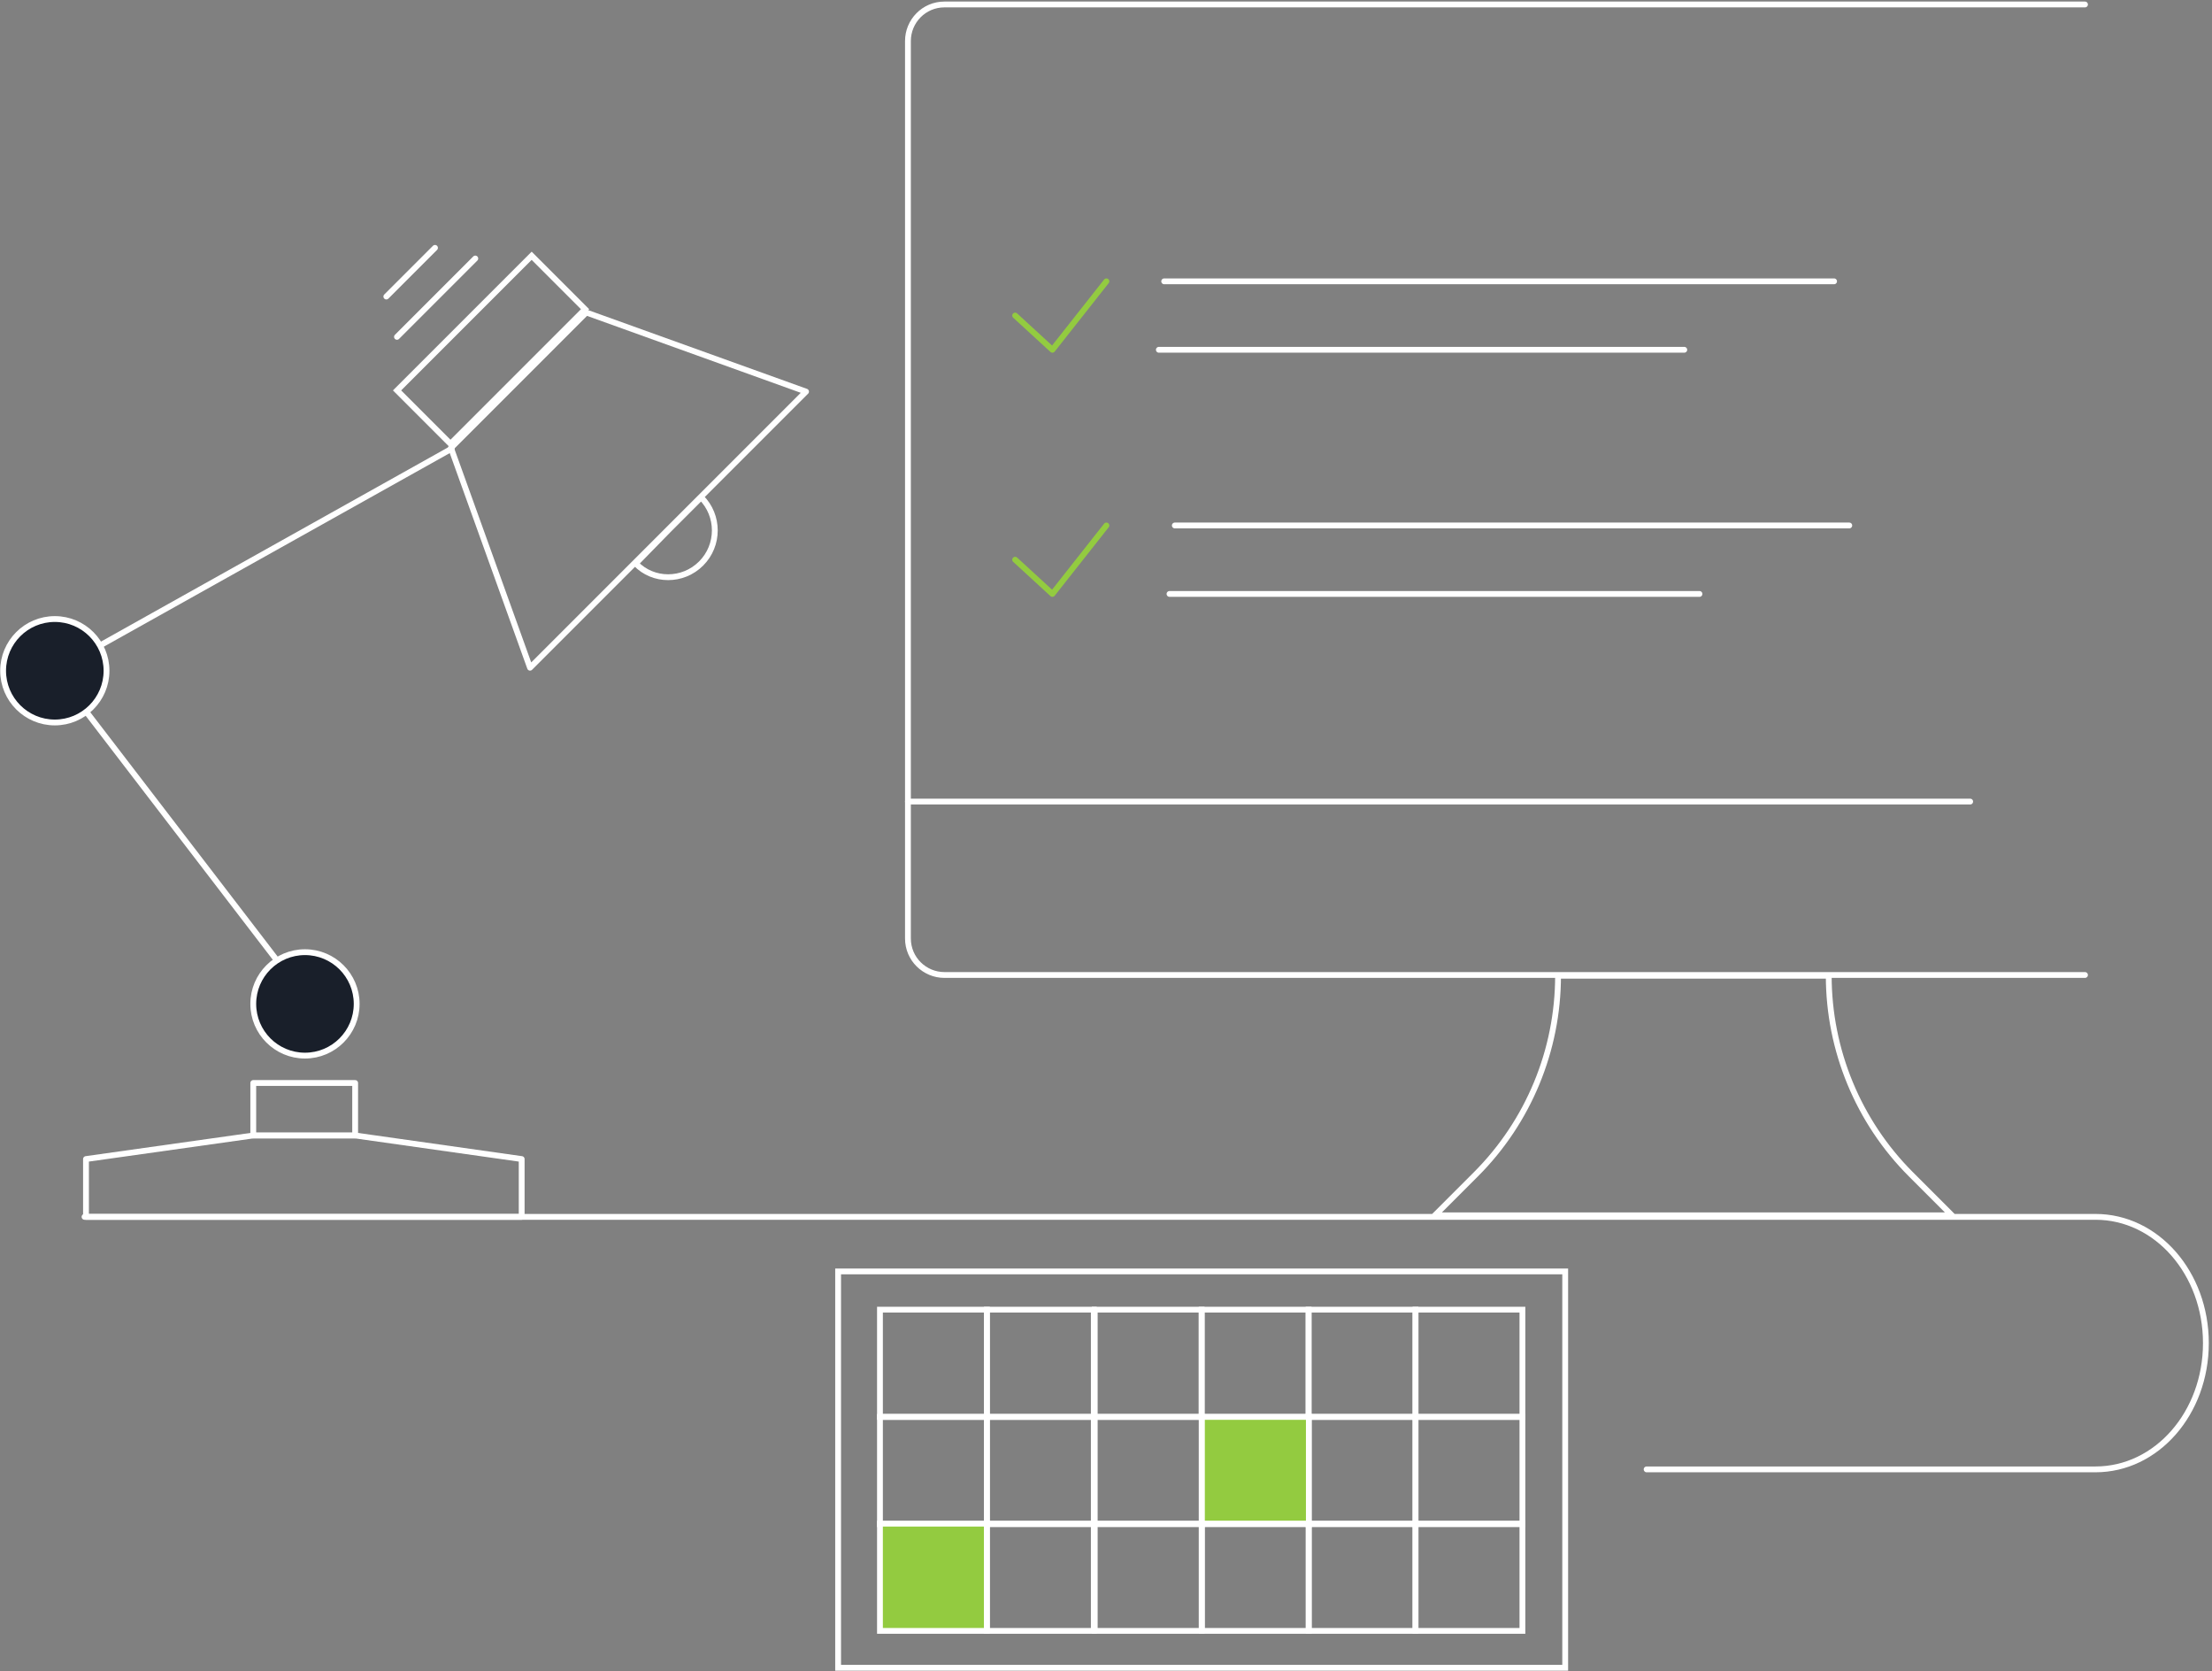 <svg width="380" height="287" viewBox="0 0 380 287" fill="none" xmlns="http://www.w3.org/2000/svg">
<rect x="0" y="0" width="380" height="287" fill="#808080" stroke="none"/>
<path d="M14.523 208.982H359.986C370.496 208.982 378.95 218.648 378.95 230.665C378.95 242.683 370.496 252.349 359.986 252.349H328.684H282.874" stroke="white" stroke-miterlimit="10" stroke-linecap="round" stroke-linejoin="round"/>
<path d="M61.012 185.992H43.508V195.005H61.012V185.992Z" stroke="white" stroke-miterlimit="10" stroke-linecap="round" stroke-linejoin="round"/>
<path d="M89.619 208.982H14.772V199.055L43.509 195.005H61.012L89.619 199.055V208.982Z" stroke="white" stroke-miterlimit="10" stroke-linecap="round" stroke-linejoin="round"/>
<path d="M53.306 172.408L9.416 115.195L77.601 77.053" stroke="white" stroke-miterlimit="10" stroke-linecap="round" stroke-linejoin="round"/>
<path d="M9.416 124.077C14.322 124.077 18.299 120.1 18.299 115.195C18.299 110.289 14.322 106.312 9.416 106.312C4.511 106.312 0.534 110.289 0.534 115.195C0.534 120.1 4.511 124.077 9.416 124.077Z" fill="#191F2A" stroke="white" stroke-miterlimit="10" stroke-linecap="round" stroke-linejoin="round"/>
<path d="M52.391 181.29C57.297 181.29 61.273 177.313 61.273 172.408C61.273 167.502 57.297 163.525 52.391 163.525C47.485 163.525 43.508 167.502 43.508 172.408C43.508 177.313 47.485 181.29 52.391 181.29Z" fill="#191F2A" stroke="white" stroke-miterlimit="10" stroke-linecap="round" stroke-linejoin="round"/>
<path d="M68.211 67.048L91.334 43.926L100.51 53.101L77.387 76.224L68.211 67.048Z" stroke="white"/>
<path d="M100.721 53.671L77.471 76.922L91.055 114.672L138.472 67.256L100.721 53.671Z" stroke="white" stroke-miterlimit="10" stroke-linecap="round" stroke-linejoin="round"/>
<path d="M114.829 91.03L120.446 85.413C123.581 88.548 123.581 93.642 120.446 96.777C117.311 99.912 112.217 99.912 109.213 96.777L114.829 91.03Z" stroke="white" stroke-miterlimit="10" stroke-linecap="round" stroke-linejoin="round"/>
<path d="M68.197 57.851L81.651 44.397" stroke="white" stroke-miterlimit="10" stroke-linecap="round" stroke-linejoin="round"/>
<path d="M66.368 50.928L74.728 42.568" stroke="white" stroke-miterlimit="10" stroke-linecap="round" stroke-linejoin="round"/>
<path d="M358.181 0.768H162.246C158.719 0.768 155.976 3.642 155.976 7.038V161.174C155.976 164.701 158.85 167.444 162.246 167.444H358.181" stroke="white" stroke-miterlimit="10" stroke-linecap="round" stroke-linejoin="round"/>
<path d="M155.976 137.662H338.456" stroke="white" stroke-miterlimit="10" stroke-linecap="round" stroke-linejoin="round"/>
<path d="M314.16 167.574H267.658C267.658 180.375 262.564 192.654 253.551 201.667L246.497 208.721H335.321L328.268 201.667C319.255 192.654 314.16 180.375 314.16 167.574Z" stroke="white" stroke-miterlimit="10" stroke-linecap="round" stroke-linejoin="round"/>
<path d="M201.824 90.245H317.687" stroke="white" stroke-miterlimit="10" stroke-linecap="round" stroke-linejoin="round"/>
<path d="M200.91 102.002H291.954" stroke="white" stroke-miterlimit="10" stroke-linecap="round" stroke-linejoin="round"/>
<path d="M174.394 96.123L180.794 102.001L190.068 90.245" stroke="#93CB40" stroke-miterlimit="10" stroke-linecap="round" stroke-linejoin="round"/>
<path d="M199.996 48.315H315.075" stroke="white" stroke-miterlimit="10" stroke-linecap="round" stroke-linejoin="round"/>
<path d="M199.081 60.071H289.342" stroke="white" stroke-miterlimit="10" stroke-linecap="round" stroke-linejoin="round"/>
<path d="M174.394 54.194L180.794 60.072L190.068 48.315" stroke="#93CB40" stroke-miterlimit="10" stroke-linecap="round" stroke-linejoin="round"/>
<path d="M268.886 218.352H143.98V286.422H268.886V218.352Z" stroke="white" stroke-miterlimit="10" stroke-linecap="round"/>
<path d="M169.536 224.918H151.168V243.337H169.536V224.918Z" stroke="white" stroke-miterlimit="10" stroke-linecap="round"/>
<path d="M187.905 224.918H169.536V243.337H187.905V224.918Z" stroke="white" stroke-miterlimit="10" stroke-linecap="round"/>
<path d="M206.433 224.918H188.065V243.337H206.433V224.918Z" stroke="white" stroke-miterlimit="10" stroke-linecap="round"/>
<path d="M224.802 224.918H206.434V243.337H224.802V224.918Z" stroke="white" stroke-miterlimit="10" stroke-linecap="round"/>
<path d="M243.171 224.918H224.803V243.337H243.171V224.918Z" stroke="white" stroke-miterlimit="10" stroke-linecap="round"/>
<path d="M261.538 224.918H243.17V243.337H261.538V224.918Z" stroke="white" stroke-miterlimit="10" stroke-linecap="round"/>
<path d="M169.536 243.337H151.168V261.756H169.536V243.337Z" stroke="white" stroke-miterlimit="10" stroke-linecap="round"/>
<path d="M169.536 261.668H151.168V280.087H169.536V261.668Z" fill="#93CB40" stroke="white" stroke-miterlimit="10" stroke-linecap="round"/>
<path d="M187.905 243.337H169.536V261.756H187.905V243.337Z" stroke="white" stroke-miterlimit="10" stroke-linecap="round"/>
<path d="M187.905 261.668H169.536V280.087H187.905V261.668Z" stroke="white" stroke-miterlimit="10" stroke-linecap="round"/>
<path d="M206.433 243.337H188.065V261.756H206.433V243.337Z" stroke="white" stroke-miterlimit="10" stroke-linecap="round"/>
<path d="M206.433 261.668H188.065V280.087H206.433V261.668Z" stroke="white" stroke-miterlimit="10" stroke-linecap="round"/>
<path d="M243.171 243.337H224.803V261.756H243.171V243.337Z" stroke="white" stroke-miterlimit="10" stroke-linecap="round"/>
<path d="M243.171 261.668H224.803V280.087H243.171V261.668Z" stroke="white" stroke-miterlimit="10" stroke-linecap="round"/>
<path d="M224.847 243.337H206.479V261.756H224.847V243.337Z" fill="#93CB40" stroke="white" stroke-miterlimit="10" stroke-linecap="round"/>
<path d="M224.847 261.668H206.479V280.087H224.847V261.668Z" stroke="white" stroke-miterlimit="10" stroke-linecap="round"/>
<path d="M261.538 243.337H243.17V261.756H261.538V243.337Z" stroke="white" stroke-miterlimit="10" stroke-linecap="round"/>
<path d="M261.538 261.668H243.17V280.087H261.538V261.668Z" stroke="white" stroke-miterlimit="10" stroke-linecap="round"/>
</svg>

